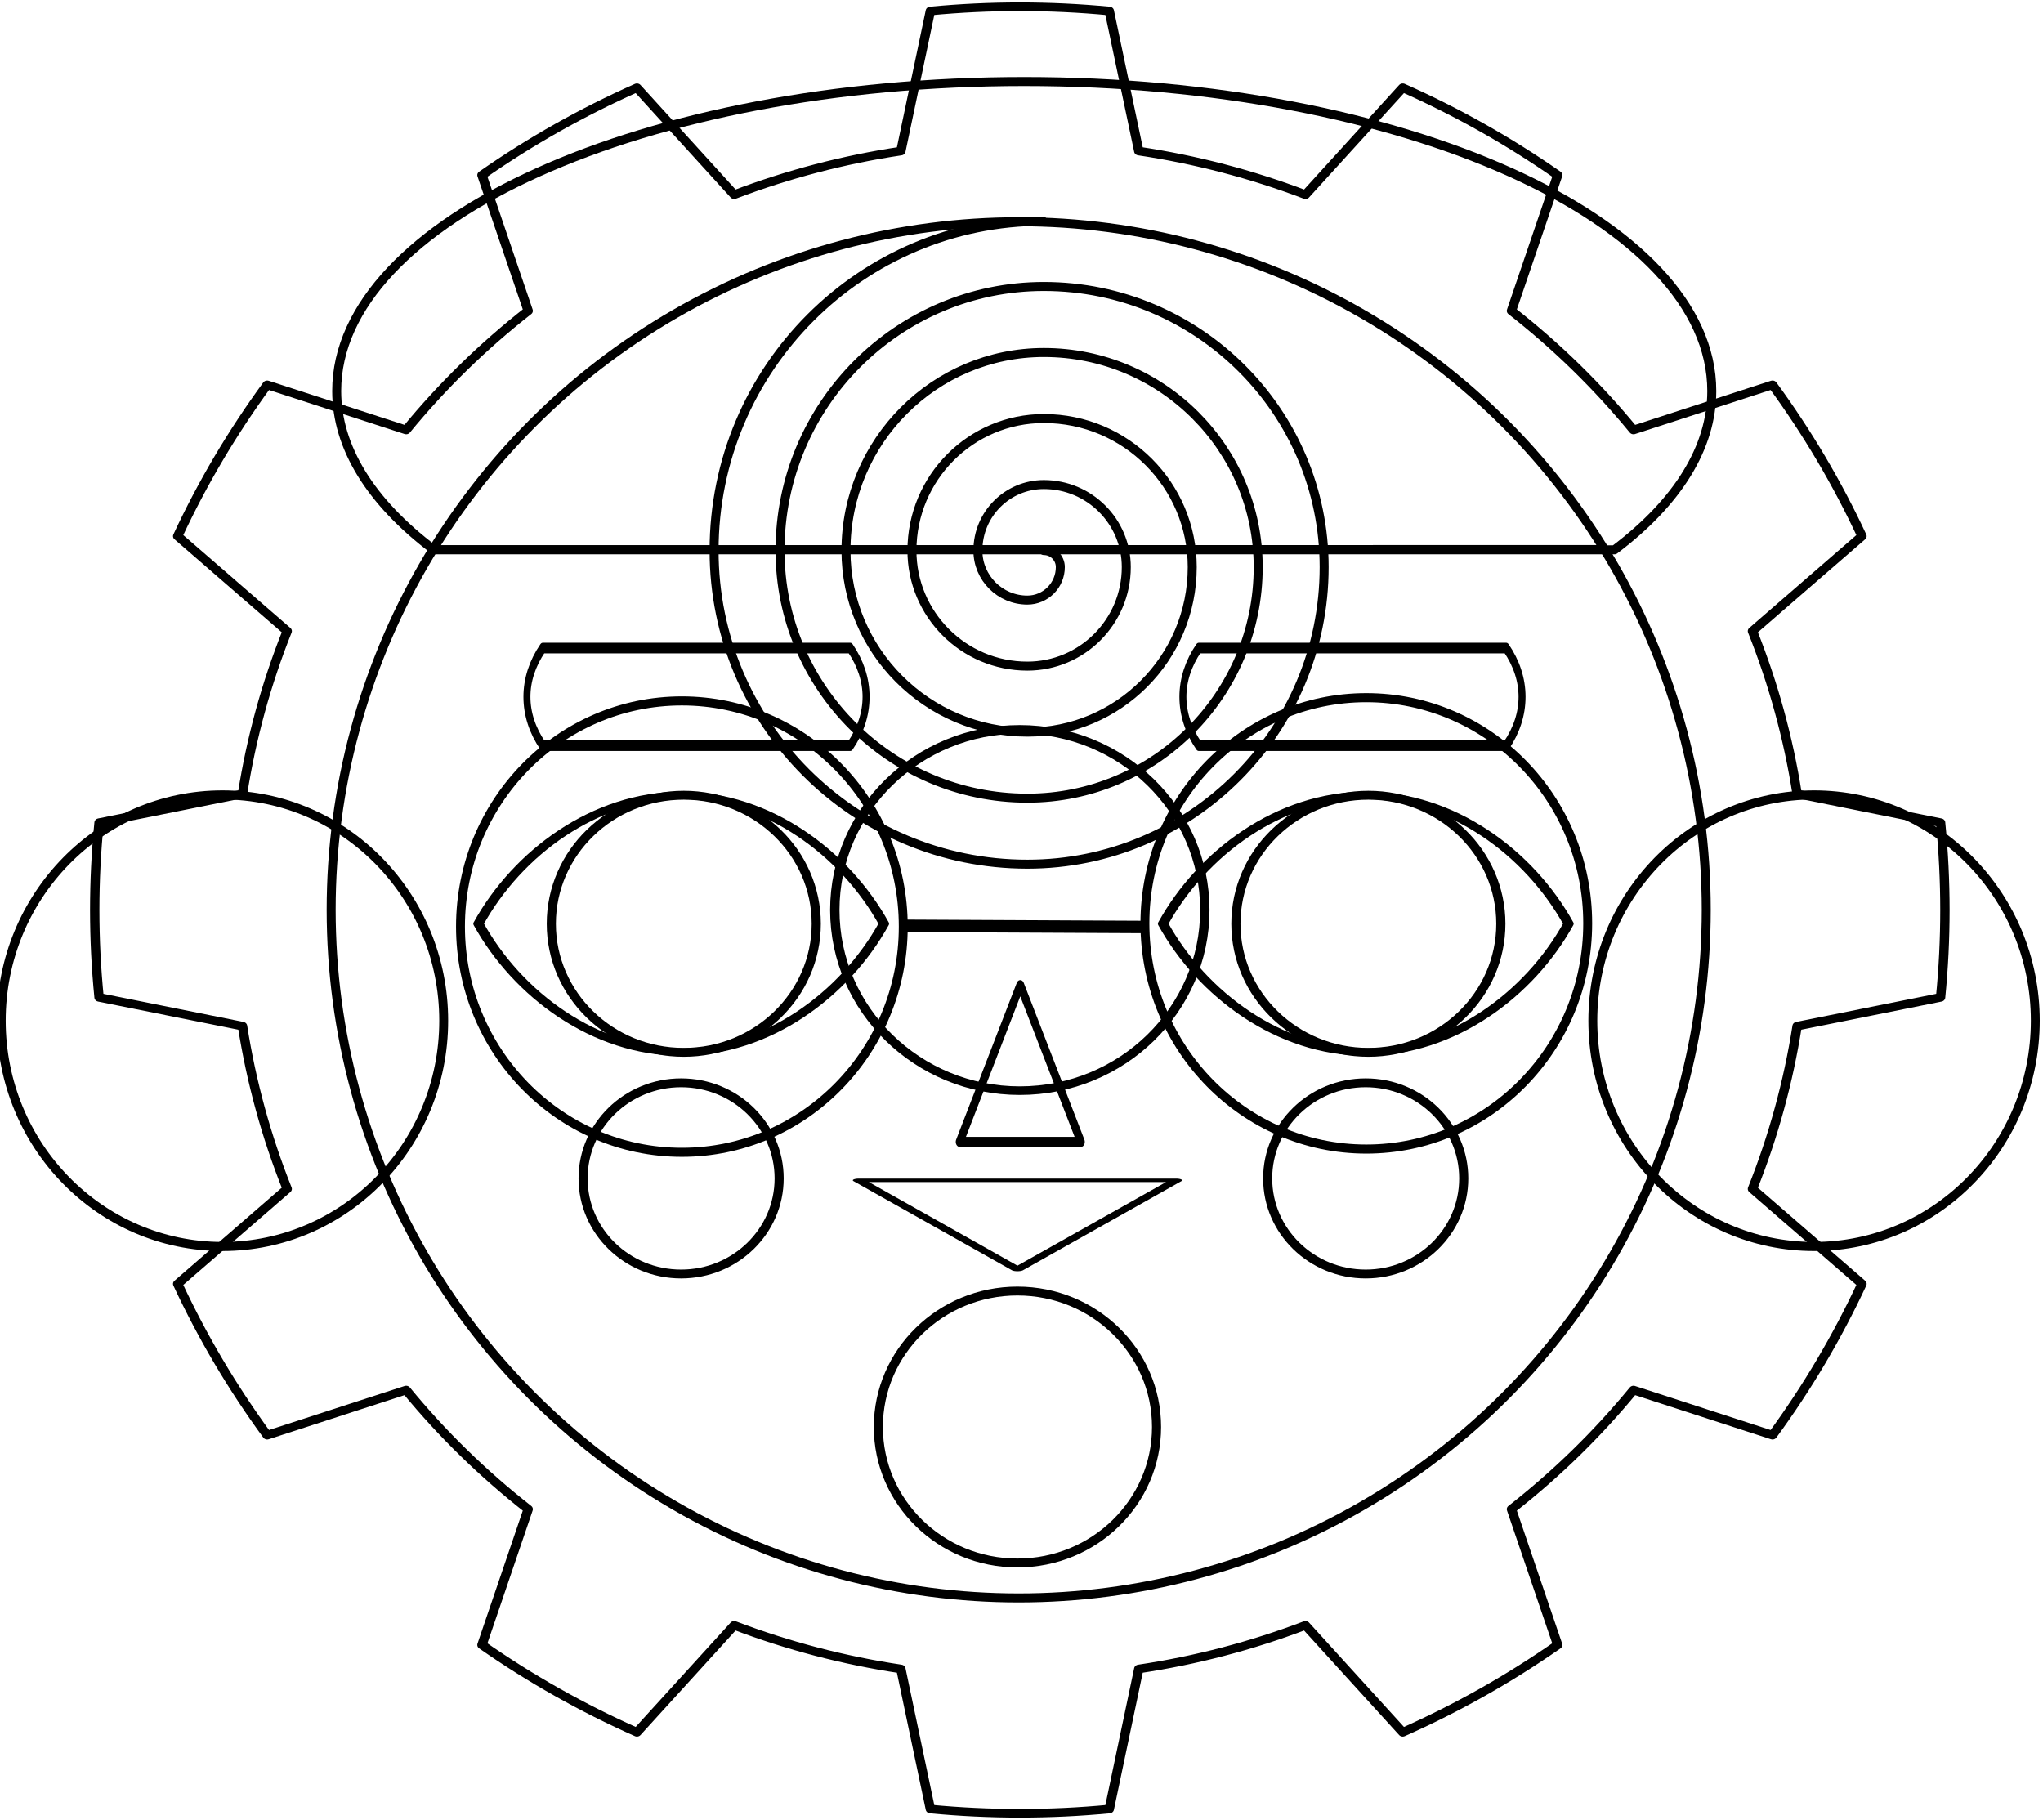 <?xml version="1.0" encoding="UTF-8" standalone="no"?>
<!DOCTYPE svg PUBLIC "-//W3C//DTD SVG 1.1//EN" "http://www.w3.org/Graphics/SVG/1.1/DTD/svg11.dtd">
<svg width="100%" height="100%" viewBox="0 0 1926 1716" version="1.1" xmlns="http://www.w3.org/2000/svg" xmlns:xlink="http://www.w3.org/1999/xlink" xml:space="preserve" xmlns:serif="http://www.serif.com/" style="fill-rule:evenodd;clip-rule:evenodd;stroke-linecap:round;stroke-linejoin:round;stroke-miterlimit:1.5;">
    <g id="Mesa-de-trabajo1" serif:id="Mesa de trabajo1" transform="matrix(1.926,0,0,1.198,-7464.59,-355.196)">
        <rect x="3874.92" y="296.455" width="999.369" height="1431.7" style="fill:none;"/>
        <clipPath id="_clip1">
            <rect x="3874.92" y="296.455" width="999.369" height="1431.7"/>
        </clipPath>
        <g clip-path="url(#_clip1)">
            <g id="Cara" transform="matrix(0.519,0,0,0.835,3398.44,-46.846)">
                <circle cx="1880.32" cy="1268.58" r="648.434" style="fill:none;stroke:black;stroke-width:8.48px;"/>
            </g>
            <g id="Oreja-der" serif:id="Oreja der" transform="matrix(0.167,0,0,0.274,4449.62,752.075)">
                <circle cx="1880.32" cy="1268.58" r="648.434" style="fill:none;stroke:black;stroke-width:26.07px;"/>
            </g>
            <g id="Oreja-izq" serif:id="Oreja izq" transform="matrix(0.167,0,0,0.274,3670.58,752.075)">
                <circle cx="1880.32" cy="1268.58" r="648.434" style="fill:none;stroke:black;stroke-width:26.07px;"/>
            </g>
            <g id="Barbilla" transform="matrix(0.105,0,0,0.165,4176.28,1210.06)">
                <circle cx="1880.32" cy="1268.58" r="648.434" style="fill:none;stroke:black;stroke-width:42.34px;"/>
            </g>
            <g id="Nariz" transform="matrix(0.192,5.52107e-21,2.66537e-21,0.399,4014.24,637.17)">
                <path d="M1879.45,1088.93L2034.02,1398.08L1724.88,1398.08L1879.45,1088.93Z" style="fill:none;stroke:black;stroke-width:19.83px;"/>
            </g>
            <g id="Ceja-der" serif:id="Ceja der" transform="matrix(0.128,0,0,0.312,4316.92,615.343)">
                <path d="M2312.74,858.683L1137.02,858.683C1097.12,820.123 1076.45,778.104 1076.45,735.571C1076.45,693.037 1097.12,651.018 1137.02,612.458L2312.74,612.458C2352.64,651.018 2373.32,693.037 2373.32,735.571C2373.32,778.104 2352.64,820.123 2312.74,858.683Z" style="fill:none;stroke:black;stroke-width:26.75px;"/>
            </g>
            <g id="Ceja-Izq" serif:id="Ceja Izq" transform="matrix(0.128,0,0,0.312,3995.83,615.343)">
                <path d="M2312.74,858.683L1137.02,858.683C1097.12,820.123 1076.45,778.104 1076.45,735.571C1076.45,693.037 1097.12,651.018 1137.02,612.458L2312.74,612.458C2352.64,651.018 2373.32,693.037 2373.32,735.571C2373.32,778.104 2352.64,820.123 2312.74,858.683Z" style="fill:none;stroke:black;stroke-width:26.75px;"/>
            </g>
            <g id="Boca" transform="matrix(-0.502,9.83384e-17,-1.74797e-17,-0.227,5317.2,1542.63)">
                <path d="M1879.45,1088.93L2034.02,1398.08L1724.88,1398.08L1879.45,1088.93Z" style="fill:none;stroke:black;stroke-width:11.94px;"/>
            </g>
            <g id="Pómulo-der" serif:id="Pómulo der" transform="matrix(0.074,0,0,0.116,4405.03,1076.6)">
                <circle cx="1880.32" cy="1268.58" r="648.434" style="fill:none;stroke:black;stroke-width:60.07px;"/>
            </g>
            <g id="Pómulo-izq" serif:id="Pómulo izq" transform="matrix(0.074,0,0,0.116,4069.94,1076.6)">
                <circle cx="1880.32" cy="1268.58" r="648.434" style="fill:none;stroke:black;stroke-width:60.07px;"/>
            </g>
            <g id="Pupila-der" serif:id="Pupila der" transform="matrix(0.1,0,0,0.156,4357.45,825.487)">
                <circle cx="1880.32" cy="1268.58" r="648.434" style="fill:none;stroke:black;stroke-width:44.81px;"/>
            </g>
            <g id="Pupila-izq" serif:id="Pupila izq" transform="matrix(0.1,0,0,0.156,4022.36,825.487)">
                <circle cx="1880.32" cy="1268.58" r="648.434" style="fill:none;stroke:black;stroke-width:44.81px;"/>
            </g>
            <g id="Ojo-der" serif:id="Ojo der" transform="matrix(3.17862e-17,0.835,-0.708,6.96548e-17,5346.59,-4.486)">
                <path d="M1230.95,993.126C1297.68,1020.17 1351.85,1073.67 1351.85,1133.3C1351.85,1192.93 1297.68,1246.43 1230.95,1273.47C1164.23,1246.43 1110.05,1192.93 1110.05,1133.3C1110.05,1073.67 1164.23,1020.17 1230.95,993.126Z" style="fill:none;stroke:black;stroke-width:7.09px;"/>
            </g>
            <g id="Ojo-izq" serif:id="Ojo izq" transform="matrix(3.17862e-17,0.835,-0.708,6.96548e-17,5011.5,-4.486)">
                <path d="M1230.95,993.126C1297.68,1020.17 1351.85,1073.67 1351.85,1133.3C1351.85,1192.93 1297.68,1246.43 1230.95,1273.47C1164.23,1246.43 1110.05,1192.93 1110.05,1133.3C1110.05,1073.67 1164.23,1020.17 1230.95,993.126Z" style="fill:none;stroke:black;stroke-width:7.09px;"/>
            </g>
            <g id="Pelo" transform="matrix(0.55,0,9.50279e-05,0.835,3425.24,-33.369)">
                <path d="M1206.7,912.971L2246.46,912.781" style="fill:none;stroke:black;stroke-width:8.23px;"/>
            </g>
            <g id="Gafas" transform="matrix(0.519,0,0,0.835,3479.13,-9.608)">
                <g transform="matrix(0.322,0,0,0.328,801.716,823.702)">
                    <circle cx="1880.32" cy="1268.58" r="648.434" style="fill:none;stroke:black;stroke-width:26.07px;"/>
                </g>
                <g transform="matrix(0.22,-0.002,-0.002,1,1353.37,331.777)">
                    <path d="M1205.09,909.684L2241.38,912.868" style="fill:none;stroke:black;stroke-width:11.74px;"/>
                </g>
                <g transform="matrix(0.322,0,0,0.328,1447.22,820.634)">
                    <circle cx="1880.32" cy="1268.58" r="648.434" style="fill:none;stroke:black;stroke-width:26.07px;"/>
                </g>
            </g>
            <g id="Boina" transform="matrix(0.519,0,0,0.835,3481.82,-9.98)">
                <path d="M2281.56,885.169L1168.2,885.169C1108.15,839.945 1076.45,788.249 1076.45,735.571C1076.45,574.569 1367,443.855 1724.88,443.855C2082.76,443.855 2373.32,574.569 2373.32,735.571C2373.32,788.249 2341.61,839.945 2281.56,885.169Z" style="fill:none;stroke:black;stroke-width:8.48px;"/>
            </g>
            <g id="Espiral" transform="matrix(4.43231e-17,-0.869,0.54,7.12631e-17,4386.23,729.723)">
                <path d="M298.171,0C298.171,-164.676 164.676,-298.171 -0,-298.171C-156.834,-298.171 -283.973,-171.032 -283.973,-14.199C-283.973,134.381 -163.525,254.828 -14.946,254.828C125.379,254.828 239.135,141.072 239.135,0.747C239.135,-131.323 132.071,-238.388 -0,-238.388C-123.816,-238.388 -224.189,-138.015 -224.189,-14.199C-224.189,101.363 -130.508,195.045 -14.946,195.045C92.362,195.044 179.351,108.055 179.351,0.747C179.351,-98.306 99.053,-178.604 -0,-178.604C-90.799,-178.604 -164.405,-104.997 -164.405,-14.199C-164.405,68.346 -97.49,135.261 -14.946,135.261C59.344,135.261 119.568,75.037 119.568,0.747C119.567,-65.288 66.035,-118.82 -0,-118.82C-57.781,-118.82 -104.622,-71.979 -104.622,-14.199C-104.622,35.328 -64.472,75.477 -14.946,75.477C26.326,75.477 59.784,42.019 59.784,0.747C59.784,-32.27 33.018,-59.036 -0,-59.036C-24.763,-59.036 -44.838,-38.962 -44.838,-14.199C-44.838,2.31 -31.455,15.693 -14.946,15.693C-6.692,15.693 0,9.002 -0,0.747" style="fill:none;stroke:black;stroke-width:8.15px;"/>
            </g>
            <g id="Engranaje" transform="matrix(0.755,0,0,1.116,2677.4,-574.678)">
                <path d="M2306.32,788.349L2325.42,887.126C2362.4,893.135 2398.64,903.447 2433.49,917.877L2496.55,842.478C2531.83,859.514 2565.48,880.143 2597.02,904.075L2567.05,999.763C2596.25,1024.6 2622.78,1052.77 2646.17,1083.78L2736.28,1051.96C2758.81,1085.45 2778.24,1121.18 2794.28,1158.65L2723.28,1225.61C2736.87,1262.62 2746.58,1301.1 2752.24,1340.37L2845.25,1360.66C2849,1401.63 2849,1442.88 2845.25,1483.85L2752.24,1504.14C2746.58,1543.41 2736.87,1581.89 2723.28,1618.9L2794.28,1685.86C2778.24,1723.33 2758.81,1759.06 2736.28,1792.55L2646.17,1760.74C2622.78,1791.74 2596.25,1819.91 2567.05,1844.75L2597.02,1940.44C2565.48,1964.37 2531.83,1985 2496.55,2002.03L2433.49,1926.63C2398.64,1941.06 2362.4,1951.38 2325.42,1957.38L2306.32,2056.16C2267.74,2060.14 2228.89,2060.14 2190.31,2056.16L2171.2,1957.38C2134.22,1951.38 2097.98,1941.06 2063.13,1926.63L2000.07,2002.03C1964.79,1985 1931.14,1964.37 1899.61,1940.44L1929.57,1844.75C1900.37,1819.91 1873.84,1791.74 1850.45,1760.74L1760.35,1792.55C1737.81,1759.06 1718.38,1723.33 1702.34,1685.86L1773.34,1618.9C1759.75,1581.89 1750.04,1543.41 1744.38,1504.14L1651.37,1483.85C1647.62,1442.88 1647.62,1401.63 1651.37,1360.66L1744.38,1340.37C1750.04,1301.1 1759.75,1262.62 1773.34,1225.61L1702.34,1158.65C1718.38,1121.18 1737.81,1085.45 1760.35,1051.96L1850.45,1083.78C1873.84,1052.77 1900.37,1024.6 1929.57,999.763L1899.61,904.075C1931.14,880.143 1964.79,859.514 2000.07,842.478L2063.13,917.877C2097.98,903.447 2134.22,893.135 2171.2,887.126L2190.31,788.349C2228.89,784.368 2267.74,784.368 2306.32,788.349ZM2248.31,1294.88C2314.51,1294.88 2368.26,1351.95 2368.26,1422.26C2368.26,1492.56 2314.51,1549.63 2248.31,1549.63C2182.11,1549.63 2128.36,1492.56 2128.36,1422.26C2128.36,1351.95 2182.11,1294.88 2248.31,1294.88Z" style="fill:none;stroke:black;stroke-width:6.07px;"/>
            </g>
        </g>
    </g>
</svg>
